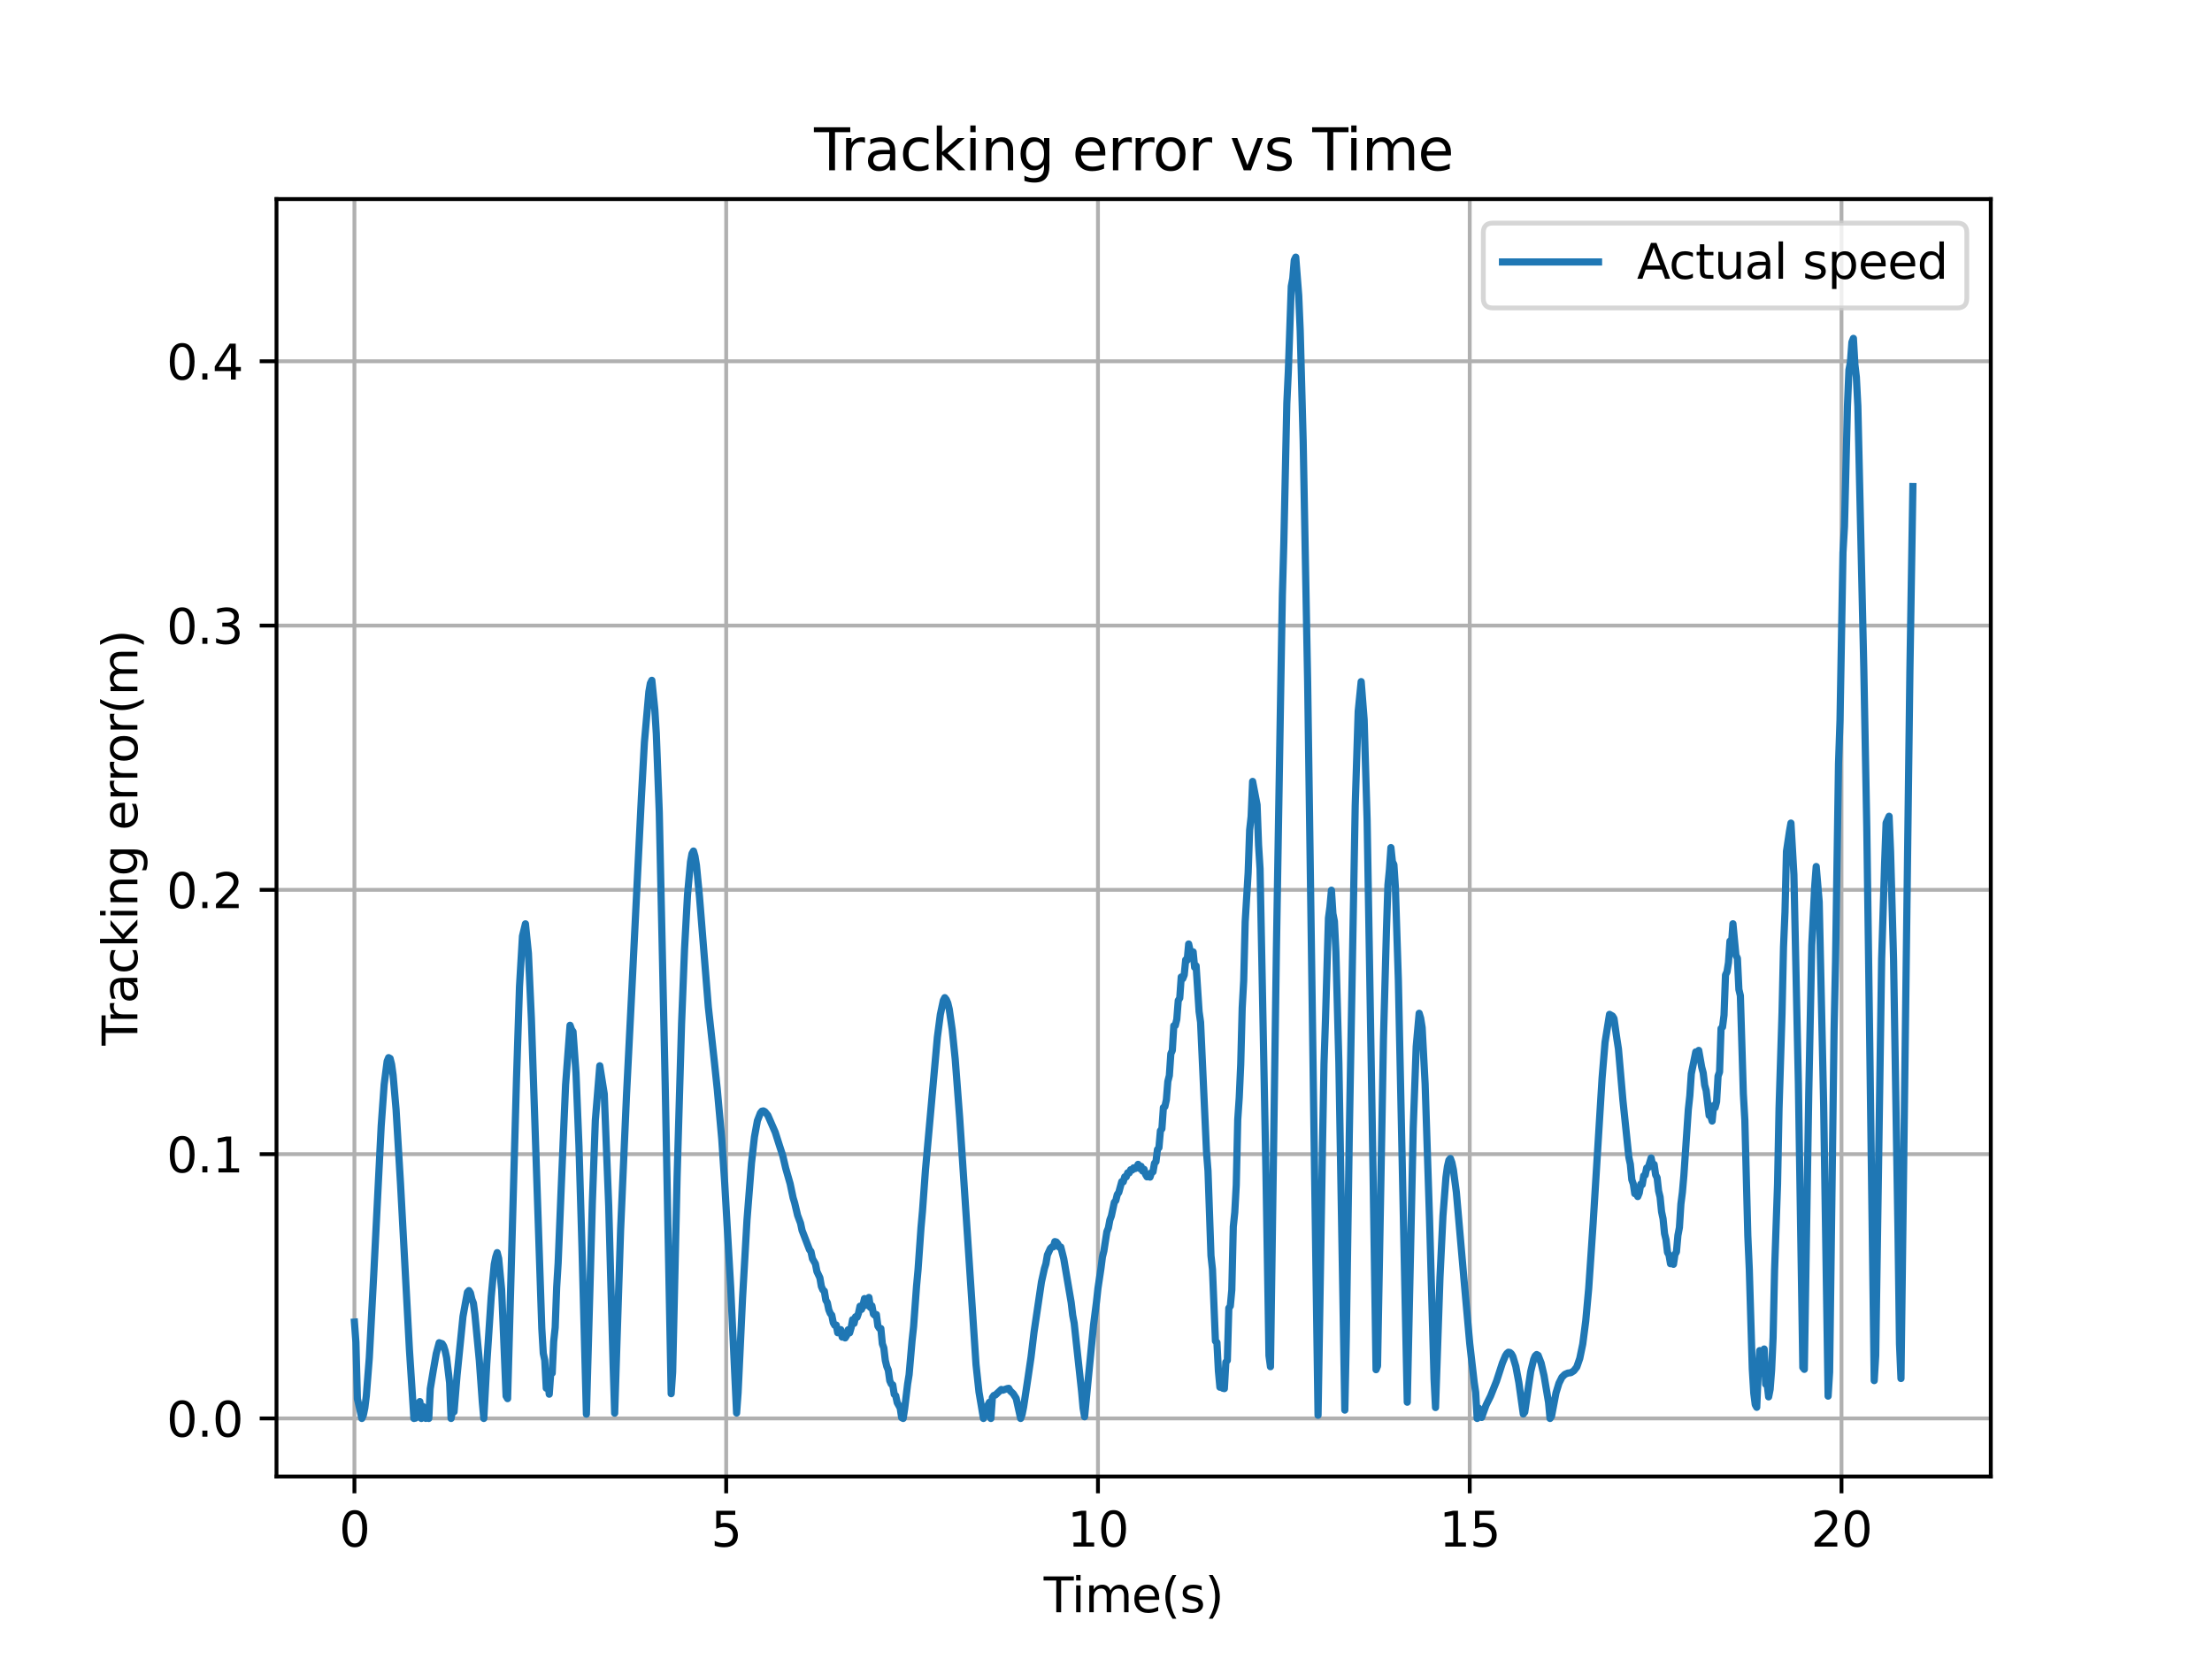 <?xml version="1.0" encoding="utf-8" standalone="no"?>
<!DOCTYPE svg PUBLIC "-//W3C//DTD SVG 1.1//EN"
  "http://www.w3.org/Graphics/SVG/1.1/DTD/svg11.dtd">
<svg xmlns:xlink="http://www.w3.org/1999/xlink" width="460.8pt" height="345.6pt" viewBox="0 0 460.8 345.6" xmlns="http://www.w3.org/2000/svg" version="1.1">
 <defs>
  <style type="text/css">*{stroke-linejoin: round; stroke-linecap: butt}</style>
 </defs>
 <g id="figure_1">
  <g id="patch_1">
   <path d="M 0 345.6 
L 460.8 345.6 
L 460.8 0 
L 0 0 
z
" style="fill: #ffffff"/>
  </g>
  <g id="axes_1">
   <g id="patch_2">
    <path d="M 57.6 307.584 
L 414.72 307.584 
L 414.72 41.472 
L 57.6 41.472 
z
" style="fill: #ffffff"/>
   </g>
   <g id="matplotlib.axis_1">
    <g id="xtick_1">
     <g id="line2d_1">
      <path d="M 73.833 307.584 
L 73.833 41.472 
" clip-path="url(#p9f34350975)" style="fill: none; stroke: #b0b0b0; stroke-width: 0.8; stroke-linecap: square"/>
     </g>
     <g id="line2d_2">
      <defs>
       <path id="mab3f51a415" d="M 0 0 
L 0 3.5 
" style="stroke: #000000; stroke-width: 0.8"/>
      </defs>
      <g>
       <use xlink:href="#mab3f51a415" x="73.833" y="307.584" style="stroke: #000000; stroke-width: 0.8"/>
      </g>
     </g>
     <g id="text_1">
      <!-- 0 -->
      <g transform="translate(70.651 322.182) scale(0.1 -0.1)">
       <defs>
        <path id="DejaVuSans-30" d="M 2034 4250 
Q 1547 4250 1301 3770 
Q 1056 3291 1056 2328 
Q 1056 1369 1301 889 
Q 1547 409 2034 409 
Q 2525 409 2770 889 
Q 3016 1369 3016 2328 
Q 3016 3291 2770 3770 
Q 2525 4250 2034 4250 
z
M 2034 4750 
Q 2819 4750 3233 4129 
Q 3647 3509 3647 2328 
Q 3647 1150 3233 529 
Q 2819 -91 2034 -91 
Q 1250 -91 836 529 
Q 422 1150 422 2328 
Q 422 3509 836 4129 
Q 1250 4750 2034 4750 
z
" transform="scale(0.016)"/>
       </defs>
       <use xlink:href="#DejaVuSans-30"/>
      </g>
     </g>
    </g>
    <g id="xtick_2">
     <g id="line2d_3">
      <path d="M 151.279 307.584 
L 151.279 41.472 
" clip-path="url(#p9f34350975)" style="fill: none; stroke: #b0b0b0; stroke-width: 0.8; stroke-linecap: square"/>
     </g>
     <g id="line2d_4">
      <g>
       <use xlink:href="#mab3f51a415" x="151.279" y="307.584" style="stroke: #000000; stroke-width: 0.8"/>
      </g>
     </g>
     <g id="text_2">
      <!-- 5 -->
      <g transform="translate(148.098 322.182) scale(0.1 -0.1)">
       <defs>
        <path id="DejaVuSans-35" d="M 691 4666 
L 3169 4666 
L 3169 4134 
L 1269 4134 
L 1269 2991 
Q 1406 3038 1543 3061 
Q 1681 3084 1819 3084 
Q 2600 3084 3056 2656 
Q 3513 2228 3513 1497 
Q 3513 744 3044 326 
Q 2575 -91 1722 -91 
Q 1428 -91 1123 -41 
Q 819 9 494 109 
L 494 744 
Q 775 591 1075 516 
Q 1375 441 1709 441 
Q 2250 441 2565 725 
Q 2881 1009 2881 1497 
Q 2881 1984 2565 2268 
Q 2250 2553 1709 2553 
Q 1456 2553 1204 2497 
Q 953 2441 691 2322 
L 691 4666 
z
" transform="scale(0.016)"/>
       </defs>
       <use xlink:href="#DejaVuSans-35"/>
      </g>
     </g>
    </g>
    <g id="xtick_3">
     <g id="line2d_5">
      <path d="M 228.725 307.584 
L 228.725 41.472 
" clip-path="url(#p9f34350975)" style="fill: none; stroke: #b0b0b0; stroke-width: 0.8; stroke-linecap: square"/>
     </g>
     <g id="line2d_6">
      <g>
       <use xlink:href="#mab3f51a415" x="228.725" y="307.584" style="stroke: #000000; stroke-width: 0.8"/>
      </g>
     </g>
     <g id="text_3">
      <!-- 10 -->
      <g transform="translate(222.363 322.182) scale(0.1 -0.1)">
       <defs>
        <path id="DejaVuSans-31" d="M 794 531 
L 1825 531 
L 1825 4091 
L 703 3866 
L 703 4441 
L 1819 4666 
L 2450 4666 
L 2450 531 
L 3481 531 
L 3481 0 
L 794 0 
L 794 531 
z
" transform="scale(0.016)"/>
       </defs>
       <use xlink:href="#DejaVuSans-31"/>
       <use xlink:href="#DejaVuSans-30" x="63.623"/>
      </g>
     </g>
    </g>
    <g id="xtick_4">
     <g id="line2d_7">
      <path d="M 306.171 307.584 
L 306.171 41.472 
" clip-path="url(#p9f34350975)" style="fill: none; stroke: #b0b0b0; stroke-width: 0.8; stroke-linecap: square"/>
     </g>
     <g id="line2d_8">
      <g>
       <use xlink:href="#mab3f51a415" x="306.171" y="307.584" style="stroke: #000000; stroke-width: 0.8"/>
      </g>
     </g>
     <g id="text_4">
      <!-- 15 -->
      <g transform="translate(299.809 322.182) scale(0.1 -0.1)">
       <use xlink:href="#DejaVuSans-31"/>
       <use xlink:href="#DejaVuSans-35" x="63.623"/>
      </g>
     </g>
    </g>
    <g id="xtick_5">
     <g id="line2d_9">
      <path d="M 383.618 307.584 
L 383.618 41.472 
" clip-path="url(#p9f34350975)" style="fill: none; stroke: #b0b0b0; stroke-width: 0.8; stroke-linecap: square"/>
     </g>
     <g id="line2d_10">
      <g>
       <use xlink:href="#mab3f51a415" x="383.618" y="307.584" style="stroke: #000000; stroke-width: 0.8"/>
      </g>
     </g>
     <g id="text_5">
      <!-- 20 -->
      <g transform="translate(377.255 322.182) scale(0.1 -0.1)">
       <defs>
        <path id="DejaVuSans-32" d="M 1228 531 
L 3431 531 
L 3431 0 
L 469 0 
L 469 531 
Q 828 903 1448 1529 
Q 2069 2156 2228 2338 
Q 2531 2678 2651 2914 
Q 2772 3150 2772 3378 
Q 2772 3750 2511 3984 
Q 2250 4219 1831 4219 
Q 1534 4219 1204 4116 
Q 875 4013 500 3803 
L 500 4441 
Q 881 4594 1212 4672 
Q 1544 4750 1819 4750 
Q 2544 4750 2975 4387 
Q 3406 4025 3406 3419 
Q 3406 3131 3298 2873 
Q 3191 2616 2906 2266 
Q 2828 2175 2409 1742 
Q 1991 1309 1228 531 
z
" transform="scale(0.016)"/>
       </defs>
       <use xlink:href="#DejaVuSans-32"/>
       <use xlink:href="#DejaVuSans-30" x="63.623"/>
      </g>
     </g>
    </g>
    <g id="text_6">
     <!-- Time(s) -->
     <g transform="translate(217.42 335.861) scale(0.1 -0.1)">
      <defs>
       <path id="DejaVuSans-54" d="M -19 4666 
L 3928 4666 
L 3928 4134 
L 2272 4134 
L 2272 0 
L 1638 0 
L 1638 4134 
L -19 4134 
L -19 4666 
z
" transform="scale(0.016)"/>
       <path id="DejaVuSans-69" d="M 603 3500 
L 1178 3500 
L 1178 0 
L 603 0 
L 603 3500 
z
M 603 4863 
L 1178 4863 
L 1178 4134 
L 603 4134 
L 603 4863 
z
" transform="scale(0.016)"/>
       <path id="DejaVuSans-6d" d="M 3328 2828 
Q 3544 3216 3844 3400 
Q 4144 3584 4550 3584 
Q 5097 3584 5394 3201 
Q 5691 2819 5691 2113 
L 5691 0 
L 5113 0 
L 5113 2094 
Q 5113 2597 4934 2840 
Q 4756 3084 4391 3084 
Q 3944 3084 3684 2787 
Q 3425 2491 3425 1978 
L 3425 0 
L 2847 0 
L 2847 2094 
Q 2847 2600 2669 2842 
Q 2491 3084 2119 3084 
Q 1678 3084 1418 2786 
Q 1159 2488 1159 1978 
L 1159 0 
L 581 0 
L 581 3500 
L 1159 3500 
L 1159 2956 
Q 1356 3278 1631 3431 
Q 1906 3584 2284 3584 
Q 2666 3584 2933 3390 
Q 3200 3197 3328 2828 
z
" transform="scale(0.016)"/>
       <path id="DejaVuSans-65" d="M 3597 1894 
L 3597 1613 
L 953 1613 
Q 991 1019 1311 708 
Q 1631 397 2203 397 
Q 2534 397 2845 478 
Q 3156 559 3463 722 
L 3463 178 
Q 3153 47 2828 -22 
Q 2503 -91 2169 -91 
Q 1331 -91 842 396 
Q 353 884 353 1716 
Q 353 2575 817 3079 
Q 1281 3584 2069 3584 
Q 2775 3584 3186 3129 
Q 3597 2675 3597 1894 
z
M 3022 2063 
Q 3016 2534 2758 2815 
Q 2500 3097 2075 3097 
Q 1594 3097 1305 2825 
Q 1016 2553 972 2059 
L 3022 2063 
z
" transform="scale(0.016)"/>
       <path id="DejaVuSans-28" d="M 1984 4856 
Q 1566 4138 1362 3434 
Q 1159 2731 1159 2009 
Q 1159 1288 1364 580 
Q 1569 -128 1984 -844 
L 1484 -844 
Q 1016 -109 783 600 
Q 550 1309 550 2009 
Q 550 2706 781 3412 
Q 1013 4119 1484 4856 
L 1984 4856 
z
" transform="scale(0.016)"/>
       <path id="DejaVuSans-73" d="M 2834 3397 
L 2834 2853 
Q 2591 2978 2328 3040 
Q 2066 3103 1784 3103 
Q 1356 3103 1142 2972 
Q 928 2841 928 2578 
Q 928 2378 1081 2264 
Q 1234 2150 1697 2047 
L 1894 2003 
Q 2506 1872 2764 1633 
Q 3022 1394 3022 966 
Q 3022 478 2636 193 
Q 2250 -91 1575 -91 
Q 1294 -91 989 -36 
Q 684 19 347 128 
L 347 722 
Q 666 556 975 473 
Q 1284 391 1588 391 
Q 1994 391 2212 530 
Q 2431 669 2431 922 
Q 2431 1156 2273 1281 
Q 2116 1406 1581 1522 
L 1381 1569 
Q 847 1681 609 1914 
Q 372 2147 372 2553 
Q 372 3047 722 3315 
Q 1072 3584 1716 3584 
Q 2034 3584 2315 3537 
Q 2597 3491 2834 3397 
z
" transform="scale(0.016)"/>
       <path id="DejaVuSans-29" d="M 513 4856 
L 1013 4856 
Q 1481 4119 1714 3412 
Q 1947 2706 1947 2009 
Q 1947 1309 1714 600 
Q 1481 -109 1013 -844 
L 513 -844 
Q 928 -128 1133 580 
Q 1338 1288 1338 2009 
Q 1338 2731 1133 3434 
Q 928 4138 513 4856 
z
" transform="scale(0.016)"/>
      </defs>
      <use xlink:href="#DejaVuSans-54"/>
      <use xlink:href="#DejaVuSans-69" x="57.959"/>
      <use xlink:href="#DejaVuSans-6d" x="85.742"/>
      <use xlink:href="#DejaVuSans-65" x="183.154"/>
      <use xlink:href="#DejaVuSans-28" x="244.678"/>
      <use xlink:href="#DejaVuSans-73" x="283.691"/>
      <use xlink:href="#DejaVuSans-29" x="335.791"/>
     </g>
    </g>
   </g>
   <g id="matplotlib.axis_2">
    <g id="ytick_1">
     <g id="line2d_11">
      <path d="M 57.6 295.488 
L 414.72 295.488 
" clip-path="url(#p9f34350975)" style="fill: none; stroke: #b0b0b0; stroke-width: 0.8; stroke-linecap: square"/>
     </g>
     <g id="line2d_12">
      <defs>
       <path id="m0912323c4f" d="M 0 0 
L -3.5 0 
" style="stroke: #000000; stroke-width: 0.8"/>
      </defs>
      <g>
       <use xlink:href="#m0912323c4f" x="57.6" y="295.488" style="stroke: #000000; stroke-width: 0.8"/>
      </g>
     </g>
     <g id="text_7">
      <!-- 0.0 -->
      <g transform="translate(34.697 299.287) scale(0.1 -0.1)">
       <defs>
        <path id="DejaVuSans-2e" d="M 684 794 
L 1344 794 
L 1344 0 
L 684 0 
L 684 794 
z
" transform="scale(0.016)"/>
       </defs>
       <use xlink:href="#DejaVuSans-30"/>
       <use xlink:href="#DejaVuSans-2e" x="63.623"/>
       <use xlink:href="#DejaVuSans-30" x="95.41"/>
      </g>
     </g>
    </g>
    <g id="ytick_2">
     <g id="line2d_13">
      <path d="M 57.6 240.431 
L 414.72 240.431 
" clip-path="url(#p9f34350975)" style="fill: none; stroke: #b0b0b0; stroke-width: 0.8; stroke-linecap: square"/>
     </g>
     <g id="line2d_14">
      <g>
       <use xlink:href="#m0912323c4f" x="57.6" y="240.431" style="stroke: #000000; stroke-width: 0.8"/>
      </g>
     </g>
     <g id="text_8">
      <!-- 0.1 -->
      <g transform="translate(34.697 244.231) scale(0.1 -0.1)">
       <use xlink:href="#DejaVuSans-30"/>
       <use xlink:href="#DejaVuSans-2e" x="63.623"/>
       <use xlink:href="#DejaVuSans-31" x="95.41"/>
      </g>
     </g>
    </g>
    <g id="ytick_3">
     <g id="line2d_15">
      <path d="M 57.6 185.375 
L 414.72 185.375 
" clip-path="url(#p9f34350975)" style="fill: none; stroke: #b0b0b0; stroke-width: 0.8; stroke-linecap: square"/>
     </g>
     <g id="line2d_16">
      <g>
       <use xlink:href="#m0912323c4f" x="57.6" y="185.375" style="stroke: #000000; stroke-width: 0.8"/>
      </g>
     </g>
     <g id="text_9">
      <!-- 0.2 -->
      <g transform="translate(34.697 189.174) scale(0.1 -0.1)">
       <use xlink:href="#DejaVuSans-30"/>
       <use xlink:href="#DejaVuSans-2e" x="63.623"/>
       <use xlink:href="#DejaVuSans-32" x="95.41"/>
      </g>
     </g>
    </g>
    <g id="ytick_4">
     <g id="line2d_17">
      <path d="M 57.6 130.318 
L 414.72 130.318 
" clip-path="url(#p9f34350975)" style="fill: none; stroke: #b0b0b0; stroke-width: 0.8; stroke-linecap: square"/>
     </g>
     <g id="line2d_18">
      <g>
       <use xlink:href="#m0912323c4f" x="57.6" y="130.318" style="stroke: #000000; stroke-width: 0.8"/>
      </g>
     </g>
     <g id="text_10">
      <!-- 0.3 -->
      <g transform="translate(34.697 134.117) scale(0.1 -0.1)">
       <defs>
        <path id="DejaVuSans-33" d="M 2597 2516 
Q 3050 2419 3304 2112 
Q 3559 1806 3559 1356 
Q 3559 666 3084 287 
Q 2609 -91 1734 -91 
Q 1441 -91 1130 -33 
Q 819 25 488 141 
L 488 750 
Q 750 597 1062 519 
Q 1375 441 1716 441 
Q 2309 441 2620 675 
Q 2931 909 2931 1356 
Q 2931 1769 2642 2001 
Q 2353 2234 1838 2234 
L 1294 2234 
L 1294 2753 
L 1863 2753 
Q 2328 2753 2575 2939 
Q 2822 3125 2822 3475 
Q 2822 3834 2567 4026 
Q 2313 4219 1838 4219 
Q 1578 4219 1281 4162 
Q 984 4106 628 3988 
L 628 4550 
Q 988 4650 1302 4700 
Q 1616 4750 1894 4750 
Q 2613 4750 3031 4423 
Q 3450 4097 3450 3541 
Q 3450 3153 3228 2886 
Q 3006 2619 2597 2516 
z
" transform="scale(0.016)"/>
       </defs>
       <use xlink:href="#DejaVuSans-30"/>
       <use xlink:href="#DejaVuSans-2e" x="63.623"/>
       <use xlink:href="#DejaVuSans-33" x="95.41"/>
      </g>
     </g>
    </g>
    <g id="ytick_5">
     <g id="line2d_19">
      <path d="M 57.6 75.261 
L 414.72 75.261 
" clip-path="url(#p9f34350975)" style="fill: none; stroke: #b0b0b0; stroke-width: 0.8; stroke-linecap: square"/>
     </g>
     <g id="line2d_20">
      <g>
       <use xlink:href="#m0912323c4f" x="57.6" y="75.261" style="stroke: #000000; stroke-width: 0.8"/>
      </g>
     </g>
     <g id="text_11">
      <!-- 0.4 -->
      <g transform="translate(34.697 79.061) scale(0.1 -0.1)">
       <defs>
        <path id="DejaVuSans-34" d="M 2419 4116 
L 825 1625 
L 2419 1625 
L 2419 4116 
z
M 2253 4666 
L 3047 4666 
L 3047 1625 
L 3713 1625 
L 3713 1100 
L 3047 1100 
L 3047 0 
L 2419 0 
L 2419 1100 
L 313 1100 
L 313 1709 
L 2253 4666 
z
" transform="scale(0.016)"/>
       </defs>
       <use xlink:href="#DejaVuSans-30"/>
       <use xlink:href="#DejaVuSans-2e" x="63.623"/>
       <use xlink:href="#DejaVuSans-34" x="95.41"/>
      </g>
     </g>
    </g>
    <g id="text_12">
     <!-- Tracking error(m) -->
     <g transform="translate(28.617 217.804) rotate(-90) scale(0.1 -0.1)">
      <defs>
       <path id="DejaVuSans-72" d="M 2631 2963 
Q 2534 3019 2420 3045 
Q 2306 3072 2169 3072 
Q 1681 3072 1420 2755 
Q 1159 2438 1159 1844 
L 1159 0 
L 581 0 
L 581 3500 
L 1159 3500 
L 1159 2956 
Q 1341 3275 1631 3429 
Q 1922 3584 2338 3584 
Q 2397 3584 2469 3576 
Q 2541 3569 2628 3553 
L 2631 2963 
z
" transform="scale(0.016)"/>
       <path id="DejaVuSans-61" d="M 2194 1759 
Q 1497 1759 1228 1600 
Q 959 1441 959 1056 
Q 959 750 1161 570 
Q 1363 391 1709 391 
Q 2188 391 2477 730 
Q 2766 1069 2766 1631 
L 2766 1759 
L 2194 1759 
z
M 3341 1997 
L 3341 0 
L 2766 0 
L 2766 531 
Q 2569 213 2275 61 
Q 1981 -91 1556 -91 
Q 1019 -91 701 211 
Q 384 513 384 1019 
Q 384 1609 779 1909 
Q 1175 2209 1959 2209 
L 2766 2209 
L 2766 2266 
Q 2766 2663 2505 2880 
Q 2244 3097 1772 3097 
Q 1472 3097 1187 3025 
Q 903 2953 641 2809 
L 641 3341 
Q 956 3463 1253 3523 
Q 1550 3584 1831 3584 
Q 2591 3584 2966 3190 
Q 3341 2797 3341 1997 
z
" transform="scale(0.016)"/>
       <path id="DejaVuSans-63" d="M 3122 3366 
L 3122 2828 
Q 2878 2963 2633 3030 
Q 2388 3097 2138 3097 
Q 1578 3097 1268 2742 
Q 959 2388 959 1747 
Q 959 1106 1268 751 
Q 1578 397 2138 397 
Q 2388 397 2633 464 
Q 2878 531 3122 666 
L 3122 134 
Q 2881 22 2623 -34 
Q 2366 -91 2075 -91 
Q 1284 -91 818 406 
Q 353 903 353 1747 
Q 353 2603 823 3093 
Q 1294 3584 2113 3584 
Q 2378 3584 2631 3529 
Q 2884 3475 3122 3366 
z
" transform="scale(0.016)"/>
       <path id="DejaVuSans-6b" d="M 581 4863 
L 1159 4863 
L 1159 1991 
L 2875 3500 
L 3609 3500 
L 1753 1863 
L 3688 0 
L 2938 0 
L 1159 1709 
L 1159 0 
L 581 0 
L 581 4863 
z
" transform="scale(0.016)"/>
       <path id="DejaVuSans-6e" d="M 3513 2113 
L 3513 0 
L 2938 0 
L 2938 2094 
Q 2938 2591 2744 2837 
Q 2550 3084 2163 3084 
Q 1697 3084 1428 2787 
Q 1159 2491 1159 1978 
L 1159 0 
L 581 0 
L 581 3500 
L 1159 3500 
L 1159 2956 
Q 1366 3272 1645 3428 
Q 1925 3584 2291 3584 
Q 2894 3584 3203 3211 
Q 3513 2838 3513 2113 
z
" transform="scale(0.016)"/>
       <path id="DejaVuSans-67" d="M 2906 1791 
Q 2906 2416 2648 2759 
Q 2391 3103 1925 3103 
Q 1463 3103 1205 2759 
Q 947 2416 947 1791 
Q 947 1169 1205 825 
Q 1463 481 1925 481 
Q 2391 481 2648 825 
Q 2906 1169 2906 1791 
z
M 3481 434 
Q 3481 -459 3084 -895 
Q 2688 -1331 1869 -1331 
Q 1566 -1331 1297 -1286 
Q 1028 -1241 775 -1147 
L 775 -588 
Q 1028 -725 1275 -790 
Q 1522 -856 1778 -856 
Q 2344 -856 2625 -561 
Q 2906 -266 2906 331 
L 2906 616 
Q 2728 306 2450 153 
Q 2172 0 1784 0 
Q 1141 0 747 490 
Q 353 981 353 1791 
Q 353 2603 747 3093 
Q 1141 3584 1784 3584 
Q 2172 3584 2450 3431 
Q 2728 3278 2906 2969 
L 2906 3500 
L 3481 3500 
L 3481 434 
z
" transform="scale(0.016)"/>
       <path id="DejaVuSans-20" transform="scale(0.016)"/>
       <path id="DejaVuSans-6f" d="M 1959 3097 
Q 1497 3097 1228 2736 
Q 959 2375 959 1747 
Q 959 1119 1226 758 
Q 1494 397 1959 397 
Q 2419 397 2687 759 
Q 2956 1122 2956 1747 
Q 2956 2369 2687 2733 
Q 2419 3097 1959 3097 
z
M 1959 3584 
Q 2709 3584 3137 3096 
Q 3566 2609 3566 1747 
Q 3566 888 3137 398 
Q 2709 -91 1959 -91 
Q 1206 -91 779 398 
Q 353 888 353 1747 
Q 353 2609 779 3096 
Q 1206 3584 1959 3584 
z
" transform="scale(0.016)"/>
      </defs>
      <use xlink:href="#DejaVuSans-54"/>
      <use xlink:href="#DejaVuSans-72" x="46.334"/>
      <use xlink:href="#DejaVuSans-61" x="87.447"/>
      <use xlink:href="#DejaVuSans-63" x="148.727"/>
      <use xlink:href="#DejaVuSans-6b" x="203.707"/>
      <use xlink:href="#DejaVuSans-69" x="261.617"/>
      <use xlink:href="#DejaVuSans-6e" x="289.4"/>
      <use xlink:href="#DejaVuSans-67" x="352.779"/>
      <use xlink:href="#DejaVuSans-20" x="416.256"/>
      <use xlink:href="#DejaVuSans-65" x="448.043"/>
      <use xlink:href="#DejaVuSans-72" x="509.566"/>
      <use xlink:href="#DejaVuSans-72" x="548.93"/>
      <use xlink:href="#DejaVuSans-6f" x="587.793"/>
      <use xlink:href="#DejaVuSans-72" x="648.975"/>
      <use xlink:href="#DejaVuSans-28" x="690.088"/>
      <use xlink:href="#DejaVuSans-6d" x="729.102"/>
      <use xlink:href="#DejaVuSans-29" x="826.514"/>
     </g>
    </g>
   </g>
   <g id="line2d_21">
    <path d="M 73.833 275.416 
L 74.143 279.619 
L 74.143 279.619 
L 74.452 291.379 
L 74.452 291.379 
L 75.382 295.488 
L 75.382 295.488 
L 75.691 294.791 
L 75.691 294.791 
L 76.001 293.3 
L 76.001 293.3 
L 76.311 290.767 
L 76.311 290.767 
L 76.931 282.868 
L 76.931 282.868 
L 77.86 265.421 
L 77.86 265.421 
L 79.409 234.576 
L 79.409 234.576 
L 80.028 225.935 
L 80.028 225.935 
L 80.648 221.081 
L 80.648 221.081 
L 80.958 220.329 
L 80.958 220.329 
L 81.268 220.5 
L 81.268 220.5 
L 81.577 221.721 
L 81.577 221.721 
L 81.887 223.966 
L 81.887 223.966 
L 82.507 231.105 
L 82.507 231.105 
L 83.436 246.611 
L 83.436 246.611 
L 85.295 281.227 
L 85.295 281.227 
L 86.224 295.488 
L 86.224 295.488 
L 86.534 295.424 
L 86.534 295.424 
L 87.153 292.37 
L 87.153 292.37 
L 87.463 291.973 
L 87.463 291.973 
L 87.773 295.488 
L 87.773 295.488 
L 88.083 292.978 
L 88.083 292.978 
L 88.702 295.475 
L 88.702 295.475 
L 89.012 293.617 
L 89.012 293.617 
L 89.322 295.488 
L 89.632 289.316 
L 89.632 289.316 
L 90.251 285.546 
L 90.251 285.546 
L 90.871 282.006 
L 90.871 282.006 
L 91.49 279.711 
L 91.49 279.711 
L 92.11 279.922 
L 92.11 279.922 
L 92.42 280.426 
L 92.42 280.426 
L 92.73 281.397 
L 93.039 282.851 
L 93.039 282.851 
L 93.659 288.056 
L 93.659 288.056 
L 93.969 295.488 
L 93.969 295.488 
L 94.279 293.791 
L 94.279 293.791 
L 94.588 294.092 
L 94.588 294.092 
L 95.208 286.563 
L 95.208 286.563 
L 96.447 274.25 
L 96.447 274.25 
L 97.067 270.843 
L 97.067 270.843 
L 97.376 269.2 
L 97.376 269.2 
L 97.686 268.857 
L 97.996 269.339 
L 97.996 269.339 
L 98.306 270.661 
L 98.306 270.661 
L 98.616 271.456 
L 98.616 271.456 
L 98.925 273.757 
L 98.925 273.757 
L 99.855 283.485 
L 99.855 283.485 
L 100.474 292.07 
L 100.474 292.07 
L 100.784 295.488 
L 100.784 295.488 
L 101.404 284.104 
L 101.404 284.104 
L 102.333 270.095 
L 102.333 270.095 
L 102.953 263.415 
L 102.953 263.415 
L 103.262 261.894 
L 103.262 261.894 
L 103.572 260.945 
L 103.572 260.945 
L 103.882 262.173 
L 103.882 262.173 
L 104.501 268.673 
L 104.501 268.673 
L 105.431 290.834 
L 105.431 290.834 
L 105.741 291.358 
L 105.741 291.358 
L 107.599 224.673 
L 107.599 224.673 
L 108.219 205.554 
L 108.219 205.554 
L 108.838 195.015 
L 108.838 195.015 
L 109.458 192.452 
L 109.458 192.452 
L 110.078 198.577 
L 110.078 198.577 
L 110.697 212.245 
L 110.697 212.245 
L 112.866 276.705 
L 112.866 276.705 
L 113.175 281.929 
L 113.175 281.929 
L 113.485 283.375 
L 113.485 283.375 
L 113.795 289.181 
L 113.795 289.181 
L 114.105 287.401 
L 114.105 287.401 
L 114.415 290.436 
L 114.415 290.436 
L 114.724 286.106 
L 114.724 286.106 
L 115.034 286.051 
L 115.034 286.051 
L 115.344 279.46 
L 115.344 279.46 
L 115.654 276.539 
L 115.654 276.539 
L 115.963 268.182 
L 115.963 268.182 
L 116.273 263.097 
L 116.273 263.097 
L 116.893 247.817 
L 116.893 247.817 
L 117.512 233.21 
L 117.512 233.21 
L 117.822 225.987 
L 117.822 225.987 
L 118.752 213.589 
L 118.752 213.589 
L 119.061 214.472 
L 119.061 214.472 
L 119.371 214.915 
L 119.371 214.915 
L 119.991 223.535 
L 119.991 223.535 
L 120.61 238.783 
L 120.61 238.783 
L 121.23 259.632 
L 121.23 259.632 
L 122.159 294.593 
L 122.159 294.593 
L 123.398 250.464 
L 123.398 250.464 
L 124.018 233.408 
L 124.018 233.408 
L 124.947 222.018 
L 124.947 222.018 
L 125.877 227.878 
L 125.877 227.878 
L 126.806 251.233 
L 126.806 251.233 
L 127.735 284.637 
L 127.735 284.637 
L 128.045 294.39 
L 128.045 294.39 
L 129.284 256.22 
L 129.284 256.22 
L 130.523 227.925 
L 130.523 227.925 
L 131.762 203.425 
L 131.762 203.425 
L 133.621 165.935 
L 133.621 165.935 
L 134.241 154.641 
L 134.241 154.641 
L 135.17 144.117 
L 135.17 144.117 
L 135.48 142.353 
L 135.48 142.353 
L 135.79 141.725 
L 135.79 141.725 
L 136.409 147.796 
L 136.409 147.796 
L 136.719 152.827 
L 136.719 152.827 
L 137.339 169.2 
L 137.339 169.2 
L 138.578 226.271 
L 138.578 226.271 
L 139.817 290.332 
L 139.817 290.332 
L 140.127 285.821 
L 140.127 285.821 
L 141.056 245.087 
L 141.056 245.087 
L 141.985 213.215 
L 141.985 213.215 
L 142.605 197.641 
L 142.605 197.641 
L 143.225 186.372 
L 143.225 186.372 
L 143.844 179.553 
L 143.844 179.553 
L 144.154 177.834 
L 144.464 177.287 
L 144.464 177.287 
L 144.773 178.354 
L 144.773 178.354 
L 145.083 180.245 
L 145.083 180.245 
L 145.703 186.664 
L 145.703 186.664 
L 147.562 209.802 
L 147.562 209.802 
L 148.801 221.06 
L 148.801 221.06 
L 149.42 226.929 
L 149.42 226.929 
L 150.35 237.229 
L 150.35 237.229 
L 150.969 246.47 
L 150.969 246.47 
L 152.208 268.065 
L 152.208 268.065 
L 153.138 287.835 
L 153.138 287.835 
L 153.447 294.358 
L 153.447 294.358 
L 153.757 290.138 
L 153.757 290.138 
L 154.687 270.422 
L 154.687 270.422 
L 155.616 254.099 
L 155.616 254.099 
L 156.545 242.318 
L 156.545 242.318 
L 157.165 236.842 
L 157.165 236.842 
L 157.784 233.467 
L 157.784 233.467 
L 158.404 231.872 
L 158.404 231.872 
L 158.714 231.485 
L 158.714 231.485 
L 159.024 231.42 
L 159.024 231.42 
L 159.333 231.575 
L 159.333 231.575 
L 159.953 232.336 
L 159.953 232.336 
L 161.502 235.889 
L 161.502 235.889 
L 162.431 238.814 
L 162.431 238.814 
L 163.051 240.712 
L 163.051 240.712 
L 163.67 243.341 
L 163.67 243.341 
L 164.6 246.596 
L 164.6 246.596 
L 165.219 249.528 
L 165.219 249.528 
L 165.529 250.543 
L 165.529 250.543 
L 166.149 253.153 
L 166.149 253.153 
L 166.768 254.829 
L 166.768 254.829 
L 167.078 256.294 
L 167.078 256.294 
L 168.627 260.325 
L 168.627 260.325 
L 168.937 260.732 
L 168.937 260.732 
L 169.246 262.211 
L 169.246 262.211 
L 169.866 263.278 
L 169.866 263.278 
L 170.176 264.875 
L 170.176 264.875 
L 170.795 266.184 
L 170.795 266.184 
L 171.105 267.984 
L 171.105 267.984 
L 171.415 268.7 
L 171.415 268.7 
L 171.725 268.961 
L 171.725 268.961 
L 172.035 270.852 
L 172.035 270.852 
L 172.344 271.362 
L 172.344 271.362 
L 172.654 272.854 
L 172.654 272.854 
L 172.964 273.613 
L 172.964 273.613 
L 173.274 273.974 
L 173.274 273.974 
L 173.583 275.552 
L 173.583 275.552 
L 173.893 276.079 
L 173.893 276.079 
L 174.203 276.035 
L 174.203 276.035 
L 174.513 277.639 
L 174.513 277.639 
L 174.823 277.631 
L 174.823 277.631 
L 175.132 276.985 
L 175.132 276.985 
L 175.442 278.543 
L 175.442 278.543 
L 175.752 277.985 
L 175.752 277.985 
L 176.062 278.713 
L 176.062 278.713 
L 176.372 278.2 
L 176.372 278.2 
L 176.681 277.019 
L 176.681 277.019 
L 176.991 277.669 
L 176.991 277.669 
L 177.301 276.612 
L 177.301 276.612 
L 177.611 274.904 
L 177.611 274.904 
L 177.92 275.688 
L 177.92 275.688 
L 178.23 274.297 
L 178.23 274.297 
L 178.54 274.41 
L 178.54 274.41 
L 178.85 273.524 
L 178.85 273.524 
L 179.16 272.102 
L 179.16 272.102 
L 179.469 272.769 
L 179.469 272.769 
L 179.779 271.875 
L 179.779 271.875 
L 180.089 270.52 
L 180.089 270.52 
L 180.399 271.924 
L 180.399 271.924 
L 180.709 271.318 
L 180.709 271.318 
L 181.018 270.286 
L 181.018 270.286 
L 181.328 272.382 
L 181.328 272.382 
L 181.638 272.027 
L 181.638 272.027 
L 181.948 273.733 
L 182.257 274.016 
L 182.257 274.016 
L 182.567 273.845 
L 182.567 273.845 
L 182.877 276.23 
L 182.877 276.23 
L 183.187 276.708 
L 183.187 276.708 
L 183.497 276.755 
L 183.497 276.755 
L 183.806 279.932 
L 183.806 279.932 
L 184.116 280.8 
L 184.116 280.8 
L 184.426 283.395 
L 184.426 283.395 
L 184.736 284.668 
L 184.736 284.668 
L 185.045 285.427 
L 185.045 285.427 
L 185.355 287.627 
L 185.355 287.627 
L 185.665 288.319 
L 185.665 288.319 
L 185.975 288.497 
L 185.975 288.497 
L 186.285 290.459 
L 186.285 290.459 
L 186.594 290.754 
L 186.594 290.754 
L 186.904 292.193 
L 186.904 292.193 
L 187.524 293.302 
L 187.524 293.302 
L 187.834 295.316 
L 187.834 295.316 
L 188.143 295.488 
L 188.143 295.488 
L 188.453 293.477 
L 188.453 293.477 
L 189.073 288.319 
L 189.073 288.319 
L 189.382 286.365 
L 189.382 286.365 
L 190.002 279.244 
L 190.002 279.244 
L 190.312 276.4 
L 190.312 276.4 
L 190.931 267.962 
L 190.931 267.962 
L 191.241 264.58 
L 191.241 264.58 
L 191.861 255.748 
L 191.861 255.748 
L 192.171 252.271 
L 192.171 252.271 
L 192.79 243.717 
L 192.79 243.717 
L 195.268 216.09 
L 195.268 216.09 
L 195.888 211.344 
L 195.888 211.344 
L 196.508 208.418 
L 196.508 208.418 
L 196.817 207.833 
L 197.127 208.224 
L 197.127 208.224 
L 197.437 208.948 
L 197.437 208.948 
L 197.747 210.239 
L 197.747 210.239 
L 198.366 214.539 
L 198.366 214.539 
L 198.986 220.616 
L 198.986 220.616 
L 199.915 232.845 
L 199.915 232.845 
L 203.323 284.26 
L 203.323 284.26 
L 203.942 289.996 
L 203.942 289.996 
L 204.872 295.488 
L 204.872 295.488 
L 205.491 293.319 
L 205.491 293.319 
L 206.111 292.116 
L 206.111 292.116 
L 206.421 295.488 
L 206.421 295.488 
L 206.73 291.134 
L 206.73 291.134 
L 207.04 290.695 
L 207.35 290.609 
L 207.35 290.609 
L 208.589 289.453 
L 208.589 289.453 
L 208.899 289.599 
L 208.899 289.599 
L 209.828 289.272 
L 209.828 289.272 
L 210.138 289.215 
L 210.138 289.215 
L 210.448 289.745 
L 210.448 289.745 
L 211.067 290.329 
L 211.067 290.329 
L 211.687 291.309 
L 211.687 291.309 
L 212.616 295.488 
L 212.616 295.488 
L 212.926 294.632 
L 212.926 294.632 
L 213.236 293.088 
L 213.236 293.088 
L 214.165 286.92 
L 214.165 286.92 
L 214.785 282.697 
L 214.785 282.697 
L 215.404 277.526 
L 215.404 277.526 
L 216.953 267.055 
L 216.953 267.055 
L 217.573 264.255 
L 217.573 264.255 
L 217.883 263.259 
L 217.883 263.259 
L 218.192 261.432 
L 218.192 261.432 
L 218.812 260.063 
L 218.812 260.063 
L 219.122 259.772 
L 219.122 259.772 
L 219.432 259.746 
L 219.432 259.746 
L 219.741 258.652 
L 219.741 258.652 
L 220.051 258.733 
L 220.361 259.109 
L 220.361 259.109 
L 220.671 259.811 
L 220.671 259.811 
L 220.981 259.776 
L 220.981 259.776 
L 221.6 262.229 
L 221.6 262.229 
L 223.149 271.336 
L 223.149 271.336 
L 223.459 273.979 
L 223.459 273.979 
L 223.769 275.623 
L 223.769 275.623 
L 225.318 289.889 
L 225.318 289.889 
L 225.627 293.312 
L 225.627 293.312 
L 225.937 295.137 
L 225.937 295.137 
L 227.796 276.074 
L 227.796 276.074 
L 228.415 271.224 
L 228.415 271.224 
L 228.725 268.372 
L 228.725 268.372 
L 229.345 264.254 
L 229.345 264.254 
L 229.655 261.831 
L 229.655 261.831 
L 229.964 260.584 
L 229.964 260.584 
L 230.584 256.569 
L 230.584 256.569 
L 230.894 255.816 
L 230.894 255.816 
L 231.203 254.148 
L 231.203 254.148 
L 231.513 253.325 
L 231.513 253.325 
L 232.133 250.46 
L 232.133 250.46 
L 232.443 250.087 
L 232.443 250.087 
L 232.752 248.845 
L 232.752 248.845 
L 233.062 248.407 
L 233.062 248.407 
L 233.682 246.153 
L 233.682 246.153 
L 233.992 246.197 
L 233.992 246.197 
L 234.301 245.151 
L 234.301 245.151 
L 234.611 245.174 
L 234.611 245.174 
L 234.921 244.317 
L 234.921 244.317 
L 235.231 244.343 
L 235.231 244.343 
L 235.54 243.675 
L 235.54 243.675 
L 235.85 243.746 
L 235.85 243.746 
L 236.16 243.275 
L 236.16 243.275 
L 236.47 243.441 
L 236.47 243.441 
L 236.78 243.181 
L 236.78 243.181 
L 237.089 242.558 
L 237.089 242.558 
L 237.399 243.414 
L 237.399 243.414 
L 237.709 242.966 
L 237.709 242.966 
L 238.019 243.947 
L 238.019 243.947 
L 238.328 243.582 
L 238.328 243.582 
L 238.638 244.645 
L 238.638 244.645 
L 238.948 245.161 
L 238.948 245.161 
L 239.258 245.016 
L 239.258 245.016 
L 239.568 245.216 
L 239.568 245.216 
L 239.877 244.279 
L 239.877 244.279 
L 240.187 244.109 
L 240.187 244.109 
L 240.497 242.337 
L 240.497 242.337 
L 240.807 241.998 
L 240.807 241.998 
L 241.117 239.479 
L 241.117 239.479 
L 241.426 239.089 
L 241.426 239.089 
L 241.736 235.558 
L 241.736 235.558 
L 242.046 235.146 
L 242.046 235.146 
L 242.356 230.723 
L 242.356 230.723 
L 242.665 230.526 
L 242.665 230.526 
L 242.975 229.11 
L 242.975 229.11 
L 243.285 225.283 
L 243.285 225.283 
L 243.595 224.061 
L 243.595 224.061 
L 243.905 219.52 
L 243.905 219.52 
L 244.214 218.833 
L 244.214 218.833 
L 244.524 213.677 
L 244.524 213.677 
L 244.834 213.637 
L 244.834 213.637 
L 245.144 212.368 
L 245.144 212.368 
L 245.454 208.425 
L 245.454 208.425 
L 245.763 207.926 
L 245.763 207.926 
L 246.073 203.524 
L 246.073 203.524 
L 246.383 203.876 
L 246.383 203.876 
L 246.693 203.106 
L 246.693 203.106 
L 247.002 199.948 
L 247.002 199.948 
L 247.312 200.038 
L 247.312 200.038 
L 247.622 196.652 
L 247.622 196.652 
L 247.932 198.125 
L 247.932 198.125 
L 248.242 199.003 
L 248.242 199.003 
L 248.551 198.291 
L 248.551 198.291 
L 248.861 201.507 
L 249.171 201.196 
L 249.171 201.196 
L 249.791 210.727 
L 249.791 210.727 
L 250.1 212.949 
L 250.1 212.949 
L 251.339 239.993 
L 251.339 239.993 
L 251.649 243.937 
L 251.649 243.937 
L 252.269 261.57 
L 252.269 261.57 
L 252.579 264.435 
L 252.579 264.435 
L 253.198 279.373 
L 253.198 279.373 
L 253.508 279.661 
L 253.508 279.661 
L 253.818 285.619 
L 253.818 285.619 
L 254.128 288.984 
L 254.128 288.984 
L 254.437 286.323 
L 254.437 286.323 
L 254.747 289.205 
L 254.747 289.205 
L 255.057 289.27 
L 255.057 289.27 
L 255.367 283.754 
L 255.367 283.754 
L 255.676 283.403 
L 255.676 283.403 
L 255.986 272.507 
L 255.986 272.507 
L 256.296 272.072 
L 256.296 272.072 
L 256.606 268.714 
L 256.606 268.714 
L 256.916 255.559 
L 256.916 255.559 
L 257.225 252.555 
L 257.225 252.555 
L 257.535 246.867 
L 257.535 246.867 
L 257.845 233.223 
L 257.845 233.223 
L 258.155 228.642 
L 258.155 228.642 
L 258.465 221.73 
L 258.465 221.73 
L 258.774 209.965 
L 258.774 209.965 
L 259.084 204.302 
L 259.084 204.302 
L 259.394 192.047 
L 259.394 192.047 
L 260.013 181.806 
L 260.013 181.806 
L 260.323 172.917 
L 260.323 172.917 
L 260.633 170.105 
L 260.633 170.105 
L 260.943 162.787 
L 260.943 162.787 
L 261.872 167.657 
L 261.872 167.657 
L 262.182 176.05 
L 262.182 176.05 
L 262.492 181.011 
L 262.492 181.011 
L 263.731 244.856 
L 263.731 244.856 
L 264.35 282.404 
L 264.35 282.404 
L 264.66 284.709 
L 264.66 284.709 
L 265.899 197.85 
L 265.899 197.85 
L 266.829 141.672 
L 266.829 141.672 
L 267.138 124.027 
L 267.138 124.027 
L 267.448 112.946 
L 267.448 112.946 
L 268.068 84.049 
L 268.068 84.049 
L 268.378 77.469 
L 268.378 77.469 
L 268.997 59.656 
L 268.997 59.656 
L 269.307 57.998 
L 269.307 57.998 
L 269.617 54.204 
L 269.617 54.204 
L 269.927 53.568 
L 269.927 53.568 
L 270.546 61.553 
L 270.546 61.553 
L 270.856 68.884 
L 270.856 68.884 
L 271.475 91.912 
L 271.475 91.912 
L 272.405 142.009 
L 272.405 142.009 
L 273.954 251.562 
L 273.954 251.562 
L 274.573 294.823 
L 274.573 294.823 
L 275.503 238.418 
L 275.503 238.418 
L 275.812 221.652 
L 275.812 221.652 
L 276.122 212.361 
L 276.122 212.361 
L 276.742 191.24 
L 276.742 191.24 
L 277.052 188.925 
L 277.052 188.925 
L 277.361 185.45 
L 277.361 185.45 
L 277.671 190.328 
L 277.671 190.328 
L 277.981 191.926 
L 277.981 191.926 
L 278.291 198.207 
L 278.291 198.207 
L 278.91 221.384 
L 278.91 221.384 
L 280.149 293.744 
L 280.149 293.744 
L 280.459 278.629 
L 280.459 278.629 
L 281.079 236.569 
L 281.079 236.569 
L 282.318 167.761 
L 282.318 167.761 
L 282.938 148.193 
L 282.938 148.193 
L 283.557 141.995 
L 283.557 141.995 
L 284.177 149.921 
L 284.177 149.921 
L 284.796 170.851 
L 284.796 170.851 
L 286.035 244.434 
L 286.035 244.434 
L 286.655 285.327 
L 286.655 285.327 
L 286.965 284.569 
L 286.965 284.569 
L 288.204 216.259 
L 288.204 216.259 
L 288.823 193.73 
L 288.823 193.73 
L 289.133 184.346 
L 289.133 184.346 
L 289.443 181.161 
L 289.443 181.161 
L 289.753 176.578 
L 289.753 176.578 
L 290.063 179.499 
L 290.063 179.499 
L 290.372 180.123 
L 290.372 180.123 
L 290.682 184.791 
L 290.682 184.791 
L 291.302 204.157 
L 291.302 204.157 
L 293.16 292.103 
L 293.16 292.103 
L 294.4 234.926 
L 294.4 234.926 
L 295.019 218.053 
L 295.019 218.053 
L 295.639 211.085 
L 295.639 211.085 
L 295.948 212.107 
L 295.948 212.107 
L 296.258 214.065 
L 296.258 214.065 
L 296.878 225.792 
L 296.878 225.792 
L 297.807 254.241 
L 297.807 254.241 
L 298.737 287.259 
L 298.737 287.259 
L 299.046 293.212 
L 299.046 293.212 
L 299.976 266.077 
L 299.976 266.077 
L 300.595 253.283 
L 300.595 253.283 
L 301.215 245.273 
L 301.215 245.273 
L 301.525 243.004 
L 301.525 243.004 
L 301.834 241.69 
L 301.834 241.69 
L 302.144 241.333 
L 302.144 241.333 
L 302.454 242.187 
L 302.454 242.187 
L 302.764 243.667 
L 302.764 243.667 
L 303.383 248.345 
L 303.383 248.345 
L 304.932 266.055 
L 304.932 266.055 
L 306.171 279.878 
L 306.171 279.878 
L 307.101 287.958 
L 307.101 287.958 
L 307.411 290.039 
L 307.411 290.039 
L 307.72 295.488 
L 307.72 295.488 
L 308.03 293.332 
L 308.03 293.332 
L 308.34 294.676 
L 308.34 294.676 
L 308.65 295.269 
L 308.65 295.269 
L 309.579 292.709 
L 309.579 292.709 
L 310.508 290.833 
L 310.508 290.833 
L 311.748 287.729 
L 311.748 287.729 
L 312.987 283.907 
L 312.987 283.907 
L 313.606 282.44 
L 313.606 282.44 
L 313.916 281.953 
L 313.916 281.953 
L 314.226 281.692 
L 314.226 281.692 
L 314.536 281.754 
L 314.536 281.754 
L 314.845 282.021 
L 314.845 282.021 
L 315.155 282.582 
L 315.155 282.582 
L 315.775 284.651 
L 315.775 284.651 
L 316.394 287.955 
L 316.394 287.955 
L 317.324 294.557 
L 317.324 294.557 
L 317.633 294.158 
L 317.633 294.158 
L 318.873 285.718 
L 318.873 285.718 
L 319.492 283.202 
L 319.492 283.202 
L 319.802 282.468 
L 319.802 282.468 
L 320.112 282.176 
L 320.112 282.176 
L 320.421 282.348 
L 320.421 282.348 
L 321.041 283.935 
L 321.041 283.935 
L 321.661 286.614 
L 321.661 286.614 
L 322.59 292.152 
L 322.59 292.152 
L 322.9 295.488 
L 322.9 295.488 
L 323.21 295.031 
L 323.21 295.031 
L 324.139 290.179 
L 324.139 290.179 
L 324.758 288.157 
L 324.758 288.157 
L 325.378 286.911 
L 325.378 286.911 
L 325.998 286.303 
L 325.998 286.303 
L 326.617 286.035 
L 326.617 286.035 
L 327.237 285.959 
L 327.237 285.959 
L 327.856 285.565 
L 327.856 285.565 
L 328.476 284.768 
L 328.476 284.768 
L 329.095 282.982 
L 329.095 282.982 
L 329.715 279.986 
L 329.715 279.986 
L 330.335 275.202 
L 330.335 275.202 
L 330.954 268.435 
L 330.954 268.435 
L 331.884 254.734 
L 331.884 254.734 
L 333.742 224.6 
L 333.742 224.6 
L 334.362 217.125 
L 334.362 217.125 
L 335.291 211.309 
L 335.291 211.309 
L 335.911 211.66 
L 335.911 211.66 
L 336.221 212.166 
L 336.221 212.166 
L 336.84 216.5 
L 336.84 216.5 
L 337.15 218.507 
L 337.15 218.507 
L 338.079 229.174 
L 338.079 229.174 
L 339.318 241.08 
L 339.318 241.08 
L 339.628 242.521 
L 339.628 242.521 
L 339.938 245.754 
L 340.248 246.643 
L 340.248 246.643 
L 340.558 248.663 
L 340.558 248.663 
L 340.867 248.677 
L 340.867 248.677 
L 341.177 249.262 
L 341.177 249.262 
L 341.487 248.502 
L 341.487 248.502 
L 341.797 246.68 
L 341.797 246.68 
L 342.106 246.78 
L 342.106 246.78 
L 342.416 244.925 
L 342.416 244.925 
L 342.726 244.782 
L 342.726 244.782 
L 343.036 243.303 
L 343.036 243.303 
L 343.346 243.251 
L 343.346 243.251 
L 343.965 241.221 
L 343.965 241.221 
L 344.275 242.722 
L 344.275 242.722 
L 344.585 242.573 
L 344.585 242.573 
L 344.894 244.73 
L 344.894 244.73 
L 345.204 245.324 
L 345.204 245.324 
L 345.514 248.086 
L 345.514 248.086 
L 345.824 249.36 
L 345.824 249.36 
L 346.134 252.424 
L 346.134 252.424 
L 346.443 253.881 
L 346.443 253.881 
L 346.753 256.982 
L 346.753 256.982 
L 347.063 258.26 
L 347.063 258.26 
L 347.373 260.902 
L 347.373 260.902 
L 347.683 261.44 
L 347.683 261.44 
L 347.992 263.258 
L 347.992 263.258 
L 348.302 262.672 
L 348.302 262.672 
L 348.612 263.378 
L 348.612 263.378 
L 348.922 261.332 
L 348.922 261.332 
L 349.231 260.802 
L 349.231 260.802 
L 349.541 257.352 
L 349.851 255.719 
L 349.851 255.719 
L 350.161 250.822 
L 350.161 250.822 
L 350.471 248.4 
L 350.471 248.4 
L 350.78 244.888 
L 350.78 244.888 
L 351.71 231.115 
L 351.71 231.115 
L 352.02 228.28 
L 352.02 228.28 
L 352.329 223.688 
L 352.329 223.688 
L 353.259 219.13 
L 353.259 219.13 
L 353.568 219.511 
L 353.568 219.511 
L 353.878 218.821 
L 353.878 218.821 
L 354.498 222.316 
L 354.498 222.316 
L 354.808 223.5 
L 354.808 223.5 
L 355.117 226.055 
L 355.117 226.055 
L 355.427 227.185 
L 355.427 227.185 
L 356.047 232.378 
L 356.047 232.378 
L 356.357 232.5 
L 356.357 232.5 
L 356.666 233.531 
L 356.666 233.531 
L 356.976 230.29 
L 356.976 230.29 
L 357.286 230.738 
L 357.286 230.738 
L 357.596 229.528 
L 357.596 229.528 
L 357.905 224.166 
L 357.905 224.166 
L 358.215 223.307 
L 358.215 223.307 
L 358.525 214.261 
L 358.525 214.261 
L 358.835 213.95 
L 358.835 213.95 
L 359.145 211.473 
L 359.145 211.473 
L 359.454 203.098 
L 359.454 203.098 
L 359.764 202.455 
L 359.764 202.455 
L 360.074 200.511 
L 360.074 200.511 
L 360.384 196.042 
L 360.384 196.042 
L 360.694 196.765 
L 360.694 196.765 
L 361.003 192.441 
L 361.003 192.441 
L 361.623 199 
L 361.623 199 
L 361.933 199.619 
L 361.933 199.619 
L 362.242 206.128 
L 362.242 206.128 
L 362.552 207.417 
L 362.552 207.417 
L 363.172 227.872 
L 363.172 227.872 
L 363.482 233.347 
L 363.482 233.347 
L 364.101 257.389 
L 364.101 257.389 
L 364.411 264.43 
L 364.411 264.43 
L 365.031 285.125 
L 365.031 285.125 
L 365.34 290.219 
L 365.34 290.219 
L 365.65 292.612 
L 365.65 292.612 
L 365.96 293.166 
L 365.96 293.166 
L 366.27 285.906 
L 366.27 285.906 
L 366.579 281.357 
L 366.579 281.357 
L 366.889 286.108 
L 366.889 286.108 
L 367.199 282.155 
L 367.199 282.155 
L 367.509 281.024 
L 367.509 281.024 
L 367.819 288.361 
L 367.819 288.361 
L 368.128 288.245 
L 368.128 288.245 
L 368.438 290.99 
L 368.438 290.99 
L 368.748 289.432 
L 368.748 289.432 
L 369.058 285.41 
L 369.058 285.41 
L 369.367 278.662 
L 369.367 278.662 
L 369.677 264.594 
L 369.677 264.594 
L 370.297 246.657 
L 370.297 246.657 
L 370.607 230.925 
L 371.226 211.098 
L 371.226 211.098 
L 371.536 197.315 
L 371.536 197.315 
L 371.846 189.975 
L 371.846 189.975 
L 372.156 177.354 
L 372.156 177.354 
L 372.775 173.206 
L 372.775 173.206 
L 373.085 171.467 
L 373.085 171.467 
L 373.704 182.211 
L 373.704 182.211 
L 374.634 225.678 
L 374.634 225.678 
L 375.563 284.861 
L 375.563 284.861 
L 375.873 285.255 
L 375.873 285.255 
L 376.802 227.479 
L 376.802 227.479 
L 377.422 196.922 
L 377.422 196.922 
L 378.041 184.566 
L 378.041 184.566 
L 378.351 180.51 
L 378.351 180.51 
L 378.971 187.867 
L 378.971 187.867 
L 379.9 230.135 
L 379.9 230.135 
L 380.83 290.839 
L 380.83 290.839 
L 381.139 285.84 
L 381.139 285.84 
L 382.069 214.653 
L 382.069 214.653 
L 382.378 200.284 
L 382.998 159.051 
L 382.998 159.051 
L 383.308 150.068 
L 383.308 150.068 
L 383.927 115.088 
L 383.927 115.088 
L 384.237 109.682 
L 384.237 109.682 
L 384.857 84.651 
L 384.857 84.651 
L 385.167 77.066 
L 385.167 77.066 
L 385.476 75.482 
L 385.786 71.284 
L 385.786 71.284 
L 386.096 70.491 
L 386.096 70.491 
L 386.406 75.893 
L 386.406 75.893 
L 386.715 78.58 
L 386.715 78.58 
L 387.025 84.657 
L 387.025 84.657 
L 388.264 139.226 
L 388.264 139.226 
L 388.884 172.313 
L 388.884 172.313 
L 389.504 217.55 
L 389.504 217.55 
L 390.433 287.603 
L 390.433 287.603 
L 390.743 282.395 
L 390.743 282.395 
L 391.982 199.753 
L 391.982 199.753 
L 392.601 179.871 
L 392.601 179.871 
L 392.911 171.423 
L 392.911 171.423 
L 393.531 170.051 
L 393.531 170.051 
L 393.841 177.406 
L 393.841 177.406 
L 394.46 199.716 
L 394.46 199.716 
L 395.389 256.679 
L 395.389 256.679 
L 395.699 279.953 
L 395.699 279.953 
L 396.009 287.171 
L 396.009 287.171 
L 397.868 139.789 
L 397.868 139.789 
L 398.487 101.362 
L 398.487 101.362 
" clip-path="url(#p9f34350975)" style="fill: none; stroke: #1f77b4; stroke-width: 1.5; stroke-linecap: square"/>
   </g>
   <g id="patch_3">
    <path d="M 57.6 307.584 
L 57.6 41.472 
" style="fill: none; stroke: #000000; stroke-width: 0.8; stroke-linejoin: miter; stroke-linecap: square"/>
   </g>
   <g id="patch_4">
    <path d="M 414.72 307.584 
L 414.72 41.472 
" style="fill: none; stroke: #000000; stroke-width: 0.8; stroke-linejoin: miter; stroke-linecap: square"/>
   </g>
   <g id="patch_5">
    <path d="M 57.6 307.584 
L 414.72 307.584 
" style="fill: none; stroke: #000000; stroke-width: 0.8; stroke-linejoin: miter; stroke-linecap: square"/>
   </g>
   <g id="patch_6">
    <path d="M 57.6 41.472 
L 414.72 41.472 
" style="fill: none; stroke: #000000; stroke-width: 0.8; stroke-linejoin: miter; stroke-linecap: square"/>
   </g>
   <g id="text_13">
    <!-- Tracking error vs Time -->
    <g transform="translate(169.584 35.472) scale(0.12 -0.12)">
     <defs>
      <path id="DejaVuSans-76" d="M 191 3500 
L 800 3500 
L 1894 563 
L 2988 3500 
L 3597 3500 
L 2284 0 
L 1503 0 
L 191 3500 
z
" transform="scale(0.016)"/>
     </defs>
     <use xlink:href="#DejaVuSans-54"/>
     <use xlink:href="#DejaVuSans-72" x="46.334"/>
     <use xlink:href="#DejaVuSans-61" x="87.447"/>
     <use xlink:href="#DejaVuSans-63" x="148.727"/>
     <use xlink:href="#DejaVuSans-6b" x="203.707"/>
     <use xlink:href="#DejaVuSans-69" x="261.617"/>
     <use xlink:href="#DejaVuSans-6e" x="289.4"/>
     <use xlink:href="#DejaVuSans-67" x="352.779"/>
     <use xlink:href="#DejaVuSans-20" x="416.256"/>
     <use xlink:href="#DejaVuSans-65" x="448.043"/>
     <use xlink:href="#DejaVuSans-72" x="509.566"/>
     <use xlink:href="#DejaVuSans-72" x="548.93"/>
     <use xlink:href="#DejaVuSans-6f" x="587.793"/>
     <use xlink:href="#DejaVuSans-72" x="648.975"/>
     <use xlink:href="#DejaVuSans-20" x="690.088"/>
     <use xlink:href="#DejaVuSans-76" x="721.875"/>
     <use xlink:href="#DejaVuSans-73" x="781.055"/>
     <use xlink:href="#DejaVuSans-20" x="833.154"/>
     <use xlink:href="#DejaVuSans-54" x="864.941"/>
     <use xlink:href="#DejaVuSans-69" x="922.9"/>
     <use xlink:href="#DejaVuSans-6d" x="950.684"/>
     <use xlink:href="#DejaVuSans-65" x="1048.096"/>
    </g>
   </g>
   <g id="legend_1">
    <g id="patch_7">
     <path d="M 311.001 64.15 
L 407.72 64.15 
Q 409.72 64.15 409.72 62.15 
L 409.72 48.472 
Q 409.72 46.472 407.72 46.472 
L 311.001 46.472 
Q 309.001 46.472 309.001 48.472 
L 309.001 62.15 
Q 309.001 64.15 311.001 64.15 
z
" style="fill: #ffffff; opacity: 0.8; stroke: #cccccc; stroke-linejoin: miter"/>
    </g>
    <g id="line2d_22">
     <path d="M 313.001 54.57 
L 323.001 54.57 
L 333.001 54.57 
" style="fill: none; stroke: #1f77b4; stroke-width: 1.5; stroke-linecap: square"/>
    </g>
    <g id="text_14">
     <!-- Actual speed -->
     <g transform="translate(341.001 58.07) scale(0.1 -0.1)">
      <defs>
       <path id="DejaVuSans-41" d="M 2188 4044 
L 1331 1722 
L 3047 1722 
L 2188 4044 
z
M 1831 4666 
L 2547 4666 
L 4325 0 
L 3669 0 
L 3244 1197 
L 1141 1197 
L 716 0 
L 50 0 
L 1831 4666 
z
" transform="scale(0.016)"/>
       <path id="DejaVuSans-74" d="M 1172 4494 
L 1172 3500 
L 2356 3500 
L 2356 3053 
L 1172 3053 
L 1172 1153 
Q 1172 725 1289 603 
Q 1406 481 1766 481 
L 2356 481 
L 2356 0 
L 1766 0 
Q 1100 0 847 248 
Q 594 497 594 1153 
L 594 3053 
L 172 3053 
L 172 3500 
L 594 3500 
L 594 4494 
L 1172 4494 
z
" transform="scale(0.016)"/>
       <path id="DejaVuSans-75" d="M 544 1381 
L 544 3500 
L 1119 3500 
L 1119 1403 
Q 1119 906 1312 657 
Q 1506 409 1894 409 
Q 2359 409 2629 706 
Q 2900 1003 2900 1516 
L 2900 3500 
L 3475 3500 
L 3475 0 
L 2900 0 
L 2900 538 
Q 2691 219 2414 64 
Q 2138 -91 1772 -91 
Q 1169 -91 856 284 
Q 544 659 544 1381 
z
M 1991 3584 
L 1991 3584 
z
" transform="scale(0.016)"/>
       <path id="DejaVuSans-6c" d="M 603 4863 
L 1178 4863 
L 1178 0 
L 603 0 
L 603 4863 
z
" transform="scale(0.016)"/>
       <path id="DejaVuSans-70" d="M 1159 525 
L 1159 -1331 
L 581 -1331 
L 581 3500 
L 1159 3500 
L 1159 2969 
Q 1341 3281 1617 3432 
Q 1894 3584 2278 3584 
Q 2916 3584 3314 3078 
Q 3713 2572 3713 1747 
Q 3713 922 3314 415 
Q 2916 -91 2278 -91 
Q 1894 -91 1617 61 
Q 1341 213 1159 525 
z
M 3116 1747 
Q 3116 2381 2855 2742 
Q 2594 3103 2138 3103 
Q 1681 3103 1420 2742 
Q 1159 2381 1159 1747 
Q 1159 1113 1420 752 
Q 1681 391 2138 391 
Q 2594 391 2855 752 
Q 3116 1113 3116 1747 
z
" transform="scale(0.016)"/>
       <path id="DejaVuSans-64" d="M 2906 2969 
L 2906 4863 
L 3481 4863 
L 3481 0 
L 2906 0 
L 2906 525 
Q 2725 213 2448 61 
Q 2172 -91 1784 -91 
Q 1150 -91 751 415 
Q 353 922 353 1747 
Q 353 2572 751 3078 
Q 1150 3584 1784 3584 
Q 2172 3584 2448 3432 
Q 2725 3281 2906 2969 
z
M 947 1747 
Q 947 1113 1208 752 
Q 1469 391 1925 391 
Q 2381 391 2643 752 
Q 2906 1113 2906 1747 
Q 2906 2381 2643 2742 
Q 2381 3103 1925 3103 
Q 1469 3103 1208 2742 
Q 947 2381 947 1747 
z
" transform="scale(0.016)"/>
      </defs>
      <use xlink:href="#DejaVuSans-41"/>
      <use xlink:href="#DejaVuSans-63" x="66.658"/>
      <use xlink:href="#DejaVuSans-74" x="121.639"/>
      <use xlink:href="#DejaVuSans-75" x="160.848"/>
      <use xlink:href="#DejaVuSans-61" x="224.227"/>
      <use xlink:href="#DejaVuSans-6c" x="285.506"/>
      <use xlink:href="#DejaVuSans-20" x="313.289"/>
      <use xlink:href="#DejaVuSans-73" x="345.076"/>
      <use xlink:href="#DejaVuSans-70" x="397.176"/>
      <use xlink:href="#DejaVuSans-65" x="460.652"/>
      <use xlink:href="#DejaVuSans-65" x="522.176"/>
      <use xlink:href="#DejaVuSans-64" x="583.699"/>
     </g>
    </g>
   </g>
  </g>
 </g>
 <defs>
  <clipPath id="p9f34350975">
   <rect x="57.6" y="41.472" width="357.12" height="266.112"/>
  </clipPath>
 </defs>
</svg>
